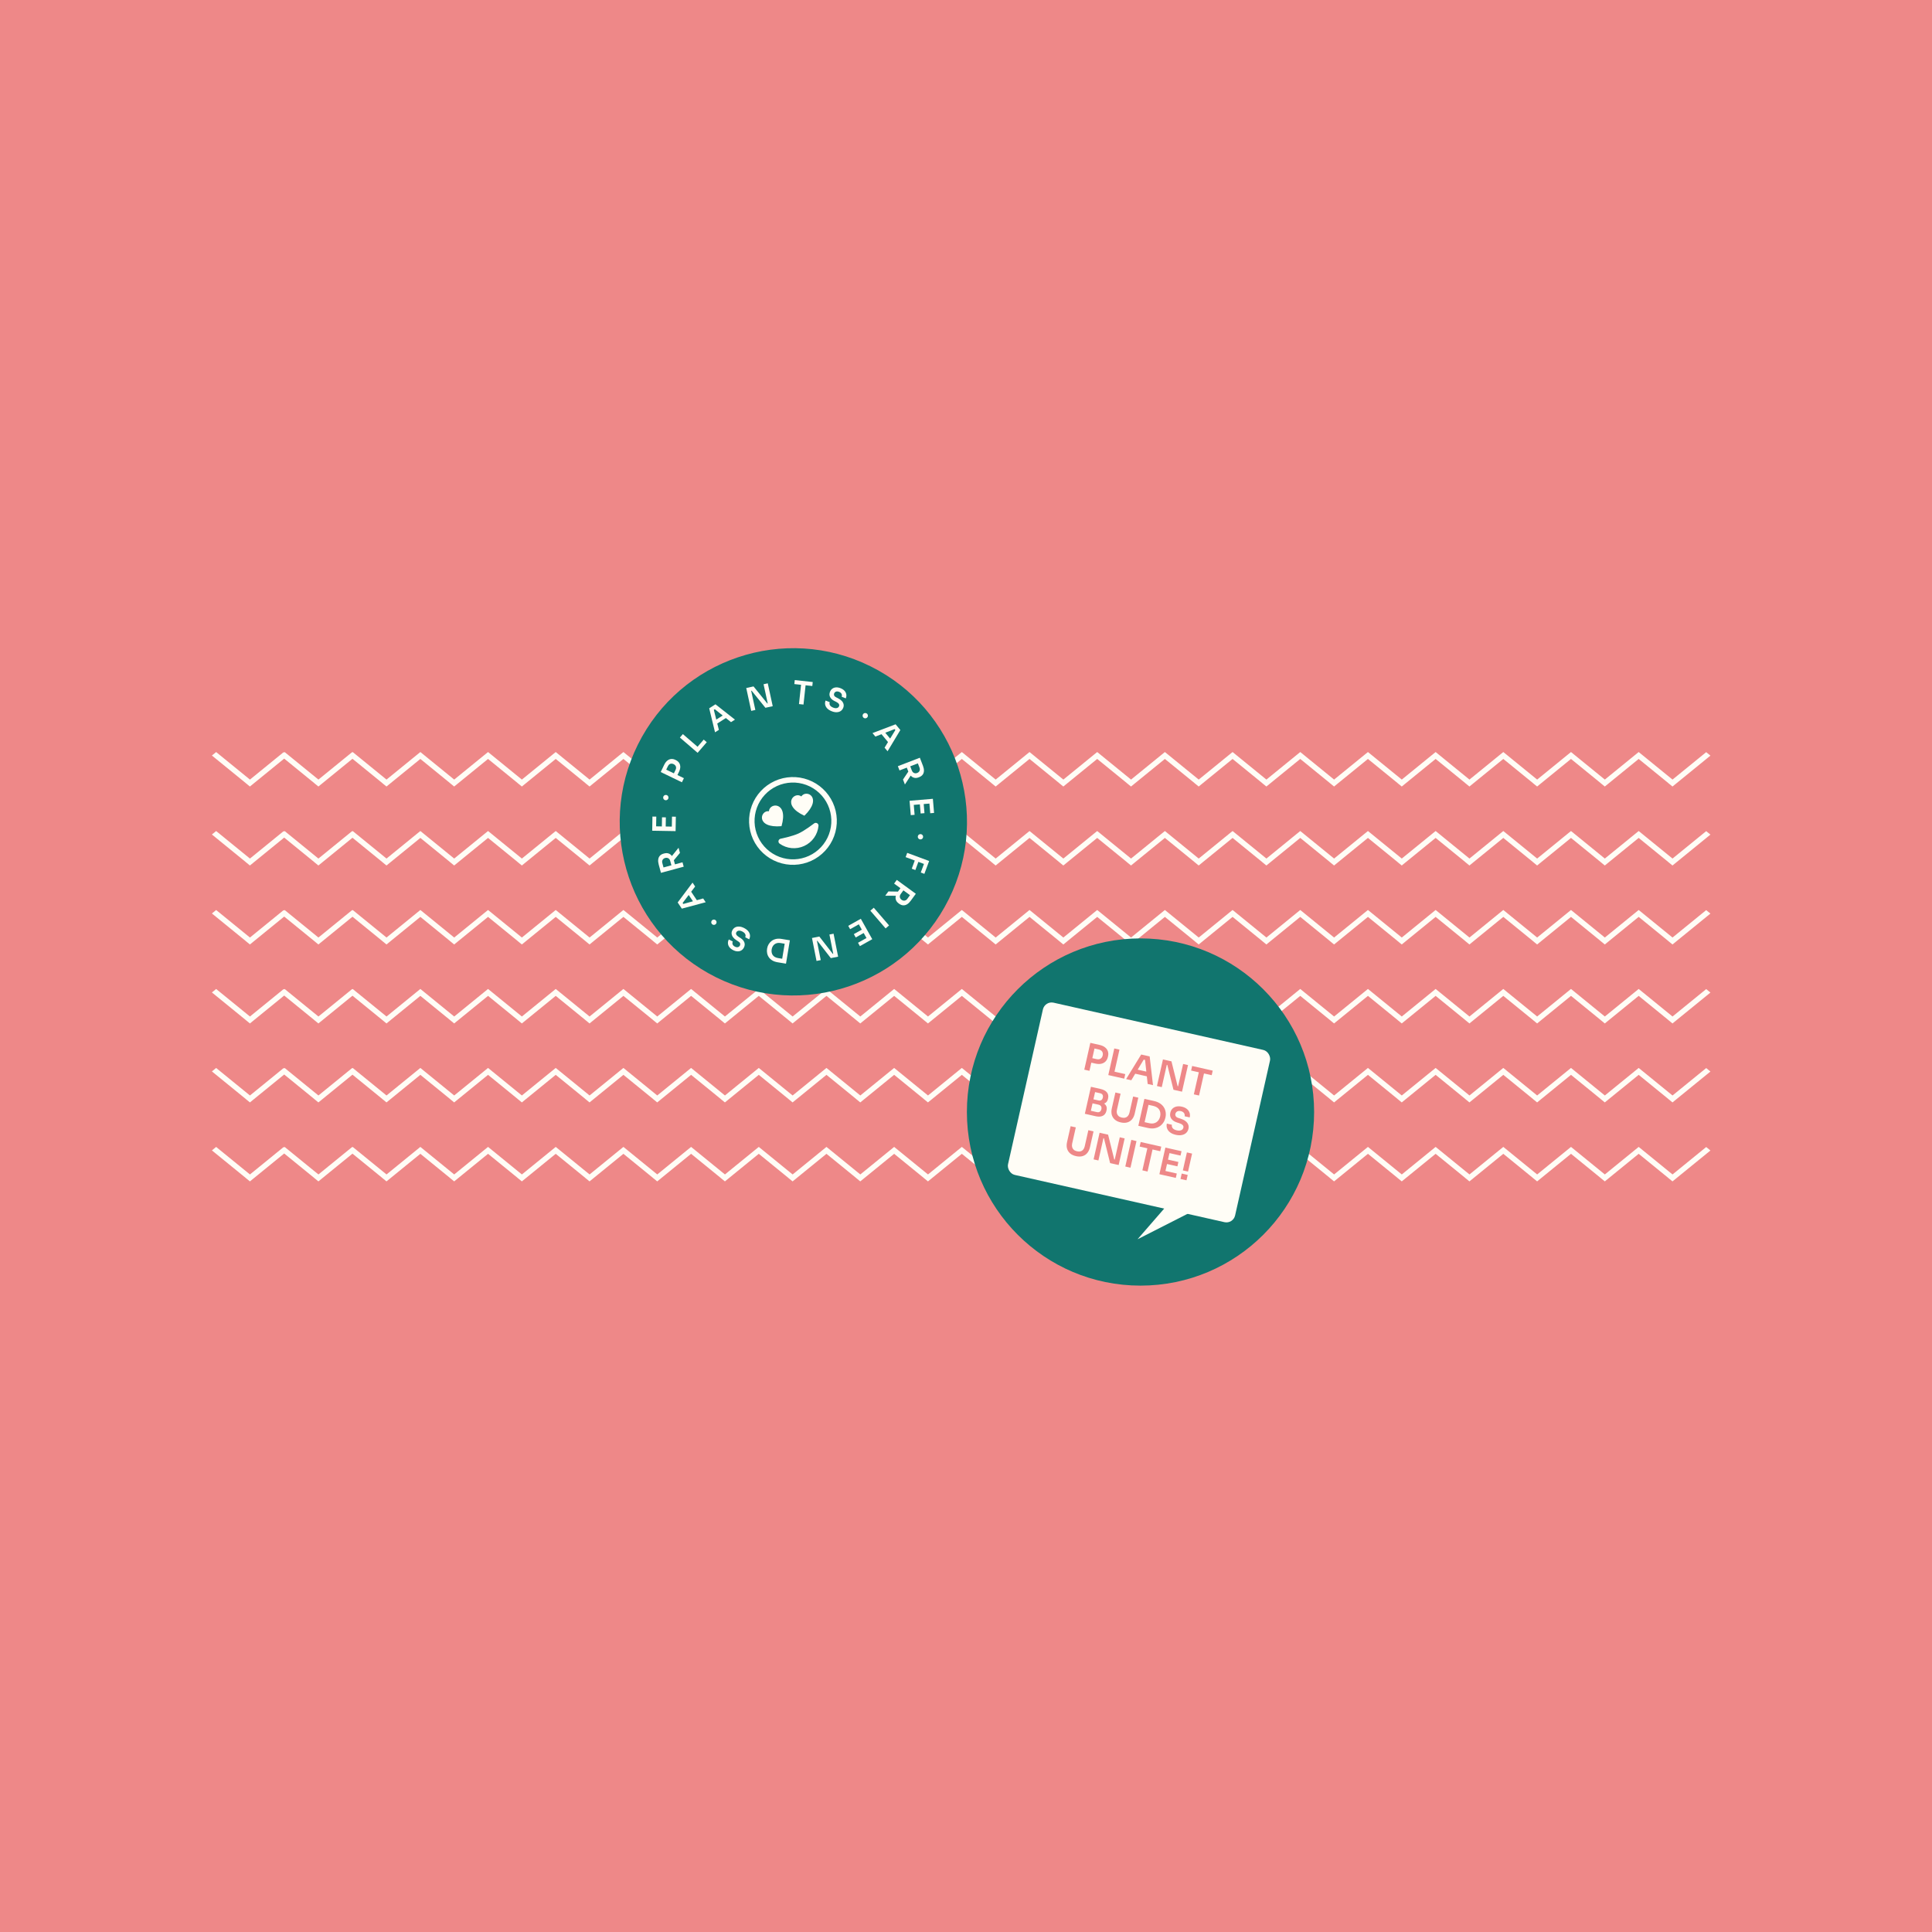 <svg width="1085" height="1085" viewBox="0 0 1085 1085" fill="none" xmlns="http://www.w3.org/2000/svg">
<rect width="1085" height="1085" fill="#EE8888"/>
<path fill-rule="evenodd" clip-rule="evenodd" d="M121.386 422.352L140.367 437.806L159.277 422.411L159.526 422.613L159.847 422.352L178.828 437.806L197.738 422.411L197.874 422.522L198.083 422.352L217.065 437.806L235.974 422.411L235.998 422.43L236.095 422.352L255.076 437.806L273.986 422.411L274.009 422.429L274.104 422.352L293.086 437.806L311.996 422.411L312.02 422.43L312.116 422.352L331.098 437.806L350.008 422.411L350.032 422.43L350.128 422.352L369.11 437.806L388.019 422.411L388.042 422.429L388.138 422.352L407.119 437.806L426.029 422.411L426.053 422.43L426.149 422.352L445.131 437.806L464.041 422.411L464.065 422.43L464.161 422.352L483.143 437.806L502.053 422.411L502.076 422.429L502.171 422.352L521.153 437.806L540.062 422.411L540.086 422.43L540.182 422.352L559.164 437.806L578.074 422.411L578.098 422.43L578.194 422.352L597.176 437.806L616.086 422.411L616.11 422.43L616.206 422.352L635.188 437.806L654.098 422.411L654.121 422.429L654.216 422.352L673.198 437.806L692.107 422.411L692.131 422.43L692.228 422.352L711.209 437.806L730.119 422.411L730.143 422.43L730.239 422.352L749.221 437.806L768.131 422.411L768.154 422.429L768.249 422.352L787.231 437.806L806.141 422.411L806.164 422.43L806.261 422.352L825.242 437.806L844.152 422.411L844.176 422.43L844.272 422.352L863.254 437.806L882.164 422.411L882.188 422.43L882.284 422.352L901.266 437.806L920.176 422.411L920.199 422.429L920.294 422.352L939.276 437.806L958.185 422.411L960.571 424.353L939.26 441.704L936.874 439.761L936.89 439.748L920.271 426.218L901.25 441.704L898.864 439.761L898.88 439.748L882.26 426.217L863.238 441.704L860.852 439.761L860.869 439.748L844.248 426.217L825.226 441.704L822.841 439.761L822.857 439.748L806.237 426.217L787.215 441.704L784.829 439.761L784.845 439.748L768.226 426.218L749.205 441.704L746.819 439.761L746.835 439.748L730.215 426.217L711.193 441.704L708.808 439.761L708.824 439.748L692.203 426.217L673.181 441.704L670.796 439.761L670.812 439.748L654.193 426.218L635.172 441.704L632.786 439.761L632.802 439.748L616.182 426.217L597.16 441.704L594.774 439.761L594.79 439.748L578.17 426.217L559.148 441.704L556.763 439.761L556.779 439.748L540.158 426.217L521.136 441.704L518.751 439.761L518.767 439.748L502.148 426.218L483.127 441.704L480.741 439.761L480.757 439.748L464.137 426.217L445.115 441.704L442.729 439.761L442.746 439.748L426.125 426.217L407.103 441.704L404.718 439.761L404.734 439.748L388.115 426.218L369.094 441.704L366.708 439.761L366.724 439.748L350.104 426.217L331.082 441.704L328.696 439.761L328.712 439.748L312.092 426.217L293.07 441.704L290.684 439.761L290.701 439.748L274.081 426.218L255.06 441.704L252.675 439.761L252.691 439.748L236.071 426.217L217.049 441.704L214.663 439.761L214.679 439.748L197.947 426.125L178.812 441.704L176.427 439.761L176.443 439.748L159.598 426.034L140.351 441.704L137.966 439.761L137.982 439.748L119 424.294L121.386 422.352Z" fill="#FFFDF6"/>
<path fill-rule="evenodd" clip-rule="evenodd" d="M121.386 466.704L140.367 482.158L159.277 466.762L159.526 466.965L159.847 466.704L178.828 482.158L197.738 466.762L197.874 466.873L198.083 466.704L217.065 482.158L235.974 466.762L235.998 466.782L236.095 466.704L255.076 482.158L273.986 466.762L274.009 466.781L274.104 466.704L293.086 482.158L311.996 466.762L312.02 466.782L312.116 466.704L331.098 482.158L350.008 466.762L350.032 466.782L350.128 466.704L369.11 482.158L388.019 466.762L388.042 466.781L388.138 466.704L407.119 482.158L426.029 466.762L426.053 466.782L426.149 466.704L445.131 482.158L464.041 466.762L464.065 466.782L464.161 466.704L483.143 482.158L502.053 466.762L502.076 466.781L502.171 466.704L521.153 482.158L540.062 466.762L540.086 466.782L540.182 466.704L559.164 482.158L578.074 466.762L578.098 466.782L578.194 466.704L597.176 482.158L616.086 466.762L616.11 466.782L616.206 466.704L635.188 482.158L654.098 466.762L654.121 466.781L654.216 466.704L673.198 482.158L692.107 466.762L692.131 466.782L692.228 466.704L711.209 482.158L730.119 466.762L730.143 466.782L730.239 466.704L749.221 482.158L768.131 466.762L768.154 466.781L768.249 466.704L787.231 482.158L806.141 466.762L806.164 466.782L806.261 466.704L825.242 482.158L844.152 466.762L844.176 466.782L844.272 466.704L863.254 482.158L882.164 466.762L882.188 466.782L882.284 466.704L901.266 482.158L920.176 466.762L920.199 466.781L920.294 466.704L939.276 482.158L958.185 466.762L960.571 468.705L939.26 486.055L936.874 484.113L936.89 484.1L920.271 470.569L901.25 486.055L898.864 484.113L898.88 484.1L882.26 470.569L863.238 486.055L860.852 484.113L860.869 484.1L844.248 470.569L825.226 486.055L822.841 484.113L822.857 484.1L806.237 470.569L787.215 486.055L784.829 484.113L784.845 484.1L768.226 470.569L749.205 486.055L746.819 484.113L746.835 484.1L730.215 470.569L711.193 486.055L708.808 484.113L708.824 484.1L692.203 470.569L673.181 486.055L670.796 484.113L670.812 484.1L654.193 470.569L635.172 486.055L632.786 484.113L632.802 484.1L616.182 470.569L597.16 486.055L594.774 484.113L594.79 484.1L578.17 470.569L559.148 486.055L556.763 484.113L556.779 484.1L540.158 470.569L521.136 486.055L518.751 484.113L518.767 484.1L502.148 470.569L483.127 486.055L480.741 484.113L480.757 484.1L464.137 470.569L445.115 486.055L442.729 484.113L442.746 484.1L426.125 470.569L407.103 486.055L404.718 484.113L404.734 484.1L388.115 470.569L369.094 486.055L366.708 484.113L366.724 484.1L350.104 470.569L331.082 486.055L328.696 484.113L328.712 484.1L312.092 470.569L293.07 486.055L290.684 484.113L290.701 484.1L274.081 470.569L255.06 486.055L252.675 484.113L252.691 484.1L236.071 470.569L217.049 486.055L214.663 484.113L214.679 484.1L197.947 470.477L178.812 486.055L176.427 484.113L176.443 484.1L159.598 470.386L140.351 486.055L137.966 484.113L137.982 484.1L119 468.646L121.386 466.704Z" fill="#FFFDF6"/>
<path fill-rule="evenodd" clip-rule="evenodd" d="M121.388 511.055L140.369 526.51L159.279 511.114L159.528 511.317L159.849 511.055L178.83 526.51L197.74 511.114L197.876 511.225L198.085 511.055L217.067 526.51L235.976 511.114L236 511.134L236.097 511.055L255.078 526.51L273.988 511.114L274.011 511.133L274.106 511.055L293.088 526.51L311.998 511.114L312.022 511.134L312.118 511.055L331.1 526.51L350.01 511.114L350.034 511.134L350.13 511.055L369.112 526.51L388.021 511.114L388.044 511.133L388.14 511.055L407.121 526.51L426.031 511.114L426.055 511.134L426.151 511.055L445.133 526.51L464.043 511.114L464.067 511.134L464.163 511.055L483.145 526.51L502.055 511.114L502.078 511.133L502.173 511.055L521.155 526.51L540.064 511.114L540.088 511.134L540.184 511.055L559.166 526.51L578.076 511.114L578.1 511.134L578.196 511.055L597.178 526.51L616.088 511.114L616.112 511.134L616.208 511.055L635.19 526.51L654.099 511.114L654.122 511.133L654.218 511.055L673.2 526.51L692.109 511.114L692.133 511.134L692.229 511.055L711.211 526.51L730.121 511.114L730.145 511.134L730.241 511.055L749.223 526.51L768.133 511.114L768.156 511.133L768.251 511.055L787.233 526.51L806.142 511.114L806.166 511.134L806.263 511.055L825.244 526.51L844.154 511.114L844.178 511.134L844.274 511.055L863.256 526.51L882.166 511.114L882.19 511.134L882.286 511.055L901.268 526.51L920.178 511.114L920.201 511.133L920.296 511.055L939.278 526.51L958.187 511.114L960.573 513.056L939.261 530.407L936.876 528.465L936.892 528.452L920.273 514.921L901.252 530.407L898.866 528.465L898.882 528.452L882.262 514.92L863.24 530.407L860.854 528.465L860.871 528.452L844.25 514.92L825.228 530.407L822.843 528.465L822.859 528.452L806.239 514.92L787.217 530.407L784.831 528.465L784.847 528.452L768.228 514.921L749.207 530.407L746.821 528.465L746.837 528.452L730.217 514.92L711.195 530.407L708.81 528.465L708.826 528.452L692.205 514.92L673.183 530.407L670.798 528.465L670.814 528.452L654.195 514.921L635.174 530.407L632.788 528.465L632.804 528.452L616.184 514.92L597.162 530.407L594.776 528.465L594.792 528.452L578.172 514.92L559.15 530.407L556.765 528.465L556.781 528.452L540.16 514.92L521.138 530.407L518.753 528.465L518.769 528.452L502.15 514.921L483.129 530.407L480.743 528.465L480.759 528.452L464.139 514.92L445.117 530.407L442.731 528.465L442.748 528.452L426.127 514.92L407.105 530.407L404.72 528.465L404.736 528.452L388.116 514.921L369.095 530.407L366.71 528.465L366.726 528.452L350.106 514.92L331.084 530.407L328.698 528.465L328.714 528.452L312.094 514.92L293.072 530.407L290.686 528.465L290.703 528.452L274.083 514.921L255.062 530.407L252.677 528.465L252.693 528.452L236.073 514.92L217.051 530.407L214.665 528.465L214.681 528.452L197.949 514.829L178.814 530.407L176.429 528.465L176.445 528.452L159.6 514.738L140.353 530.407L137.968 528.465L137.984 528.452L119.002 512.998L121.388 511.055Z" fill="#FFFDF6"/>
<path fill-rule="evenodd" clip-rule="evenodd" d="M121.388 555.407L140.369 570.861L159.279 555.466L159.528 555.668L159.849 555.407L178.83 570.861L197.74 555.466L197.876 555.577L198.085 555.407L217.067 570.861L235.976 555.466L236 555.485L236.097 555.407L255.078 570.861L273.988 555.466L274.011 555.485L274.106 555.407L293.088 570.861L311.998 555.466L312.022 555.485L312.118 555.407L331.1 570.861L350.01 555.466L350.034 555.485L350.13 555.407L369.112 570.861L388.021 555.466L388.044 555.485L388.14 555.407L407.121 570.861L426.031 555.466L426.055 555.486L426.151 555.407L445.133 570.861L464.043 555.466L464.067 555.485L464.163 555.407L483.145 570.861L502.055 555.466L502.078 555.485L502.173 555.407L521.154 570.861L540.064 555.466L540.088 555.485L540.184 555.407L559.166 570.861L578.076 555.466L578.1 555.485L578.196 555.407L597.178 570.861L616.088 555.466L616.112 555.485L616.208 555.407L635.19 570.861L654.1 555.466L654.123 555.485L654.218 555.407L673.199 570.861L692.109 555.466L692.133 555.486L692.229 555.407L711.211 570.861L730.121 555.466L730.145 555.485L730.241 555.407L749.223 570.861L768.133 555.466L768.156 555.485L768.251 555.407L787.233 570.861L806.143 555.466L806.167 555.485L806.263 555.407L825.244 570.861L844.154 555.466L844.178 555.485L844.274 555.407L863.256 570.861L882.166 555.466L882.19 555.485L882.286 555.407L901.268 570.861L920.178 555.466L920.201 555.485L920.296 555.407L939.278 570.861L958.187 555.466L960.573 557.408L939.261 574.759L936.876 572.817L936.892 572.804L920.273 559.273L901.252 574.759L898.866 572.817L898.882 572.804L882.262 559.272L863.24 574.759L860.854 572.817L860.87 572.804L844.25 559.272L825.228 574.759L822.843 572.817L822.859 572.804L806.239 559.272L787.217 574.759L784.831 572.817L784.847 572.804L768.228 559.273L749.207 574.759L746.821 572.817L746.837 572.804L730.217 559.272L711.195 574.759L708.81 572.817L708.826 572.804L692.205 559.272L673.183 574.759L670.798 572.817L670.814 572.804L654.195 559.273L635.174 574.759L632.788 572.817L632.804 572.804L616.184 559.272L597.162 574.759L594.776 572.817L594.792 572.804L578.172 559.272L559.15 574.759L556.765 572.817L556.781 572.804L540.16 559.272L521.138 574.759L518.753 572.817L518.769 572.804L502.15 559.273L483.129 574.759L480.743 572.817L480.759 572.804L464.139 559.272L445.117 574.759L442.731 572.817L442.747 572.804L426.127 559.272L407.105 574.759L404.72 572.817L404.736 572.804L388.117 559.273L369.095 574.759L366.71 572.817L366.726 572.804L350.106 559.272L331.084 574.759L328.698 572.817L328.714 572.804L312.094 559.272L293.072 574.759L290.686 572.817L290.702 572.804L274.083 559.273L255.062 574.759L252.677 572.817L252.693 572.804L236.073 559.272L217.051 574.759L214.665 572.817L214.681 572.804L197.949 559.181L178.814 574.759L176.429 572.817L176.445 572.804L159.6 559.089L140.353 574.759L137.968 572.817L137.984 572.804L119.002 557.349L121.388 555.407Z" fill="#FFFDF6"/>
<path fill-rule="evenodd" clip-rule="evenodd" d="M121.388 599.759L140.369 615.213L159.279 599.818L159.528 600.02L159.849 599.759L178.83 615.213L197.74 599.818L197.876 599.929L198.085 599.759L217.067 615.213L235.976 599.818L236 599.837L236.097 599.759L255.078 615.213L273.988 599.818L274.011 599.836L274.106 599.759L293.088 615.213L311.998 599.818L312.022 599.837L312.118 599.759L331.1 615.213L350.01 599.818L350.034 599.837L350.13 599.759L369.112 615.213L388.021 599.818L388.044 599.836L388.14 599.759L407.121 615.213L426.031 599.818L426.055 599.837L426.151 599.759L445.133 615.213L464.043 599.818L464.067 599.837L464.163 599.759L483.145 615.213L502.055 599.818L502.078 599.836L502.173 599.759L521.155 615.213L540.064 599.818L540.088 599.837L540.184 599.759L559.166 615.213L578.076 599.818L578.1 599.837L578.196 599.759L597.178 615.213L616.088 599.818L616.112 599.837L616.208 599.759L635.19 615.213L654.1 599.818L654.123 599.836L654.218 599.759L673.199 615.213L692.109 599.818L692.133 599.837L692.229 599.759L711.211 615.213L730.121 599.818L730.145 599.837L730.241 599.759L749.223 615.213L768.133 599.818L768.156 599.836L768.251 599.759L787.233 615.213L806.143 599.818L806.167 599.837L806.263 599.759L825.244 615.213L844.154 599.818L844.178 599.837L844.274 599.759L863.256 615.213L882.166 599.818L882.19 599.837L882.286 599.759L901.268 615.213L920.178 599.818L920.201 599.836L920.296 599.759L939.278 615.213L958.187 599.818L960.573 601.76L939.261 619.111L936.876 617.168L936.892 617.155L920.273 603.625L901.252 619.111L898.866 617.168L898.882 617.155L882.262 603.624L863.24 619.111L860.854 617.168L860.87 617.155L844.25 603.624L825.228 619.111L822.843 617.168L822.859 617.155L806.239 603.624L787.217 619.111L784.831 617.168L784.847 617.155L768.228 603.625L749.207 619.111L746.821 617.168L746.837 617.155L730.217 603.624L711.195 619.111L708.81 617.168L708.826 617.155L692.205 603.624L673.183 619.111L670.798 617.168L670.814 617.155L654.195 603.625L635.174 619.111L632.788 617.168L632.804 617.155L616.184 603.624L597.162 619.111L594.776 617.168L594.792 617.155L578.172 603.624L559.15 619.111L556.765 617.168L556.781 617.155L540.16 603.624L521.138 619.111L518.753 617.168L518.769 617.155L502.15 603.625L483.129 619.111L480.743 617.168L480.759 617.155L464.139 603.624L445.117 619.111L442.731 617.168L442.748 617.155L426.127 603.624L407.105 619.111L404.72 617.168L404.736 617.155L388.116 603.625L369.095 619.111L366.71 617.168L366.726 617.155L350.106 603.624L331.084 619.111L328.698 617.168L328.714 617.155L312.094 603.624L293.072 619.111L290.686 617.168L290.702 617.155L274.083 603.625L255.062 619.111L252.677 617.168L252.693 617.155L236.073 603.624L217.051 619.111L214.665 617.168L214.681 617.155L197.949 603.532L178.814 619.111L176.429 617.168L176.445 617.155L159.6 603.441L140.353 619.111L137.968 617.168L137.984 617.155L119.002 601.701L121.388 599.759Z" fill="#FFFDF6"/>
<path fill-rule="evenodd" clip-rule="evenodd" d="M121.388 644.111L140.369 659.565L159.279 644.169L159.528 644.372L159.849 644.111L178.83 659.565L197.74 644.169L197.876 644.28L198.085 644.111L217.067 659.565L235.976 644.169L236 644.189L236.097 644.111L255.078 659.565L273.988 644.169L274.011 644.188L274.106 644.111L293.088 659.565L311.998 644.169L312.022 644.189L312.118 644.111L331.1 659.565L350.01 644.169L350.034 644.189L350.13 644.111L369.112 659.565L388.021 644.169L388.044 644.188L388.14 644.111L407.121 659.565L426.031 644.169L426.055 644.189L426.151 644.111L445.133 659.565L464.043 644.169L464.067 644.189L464.163 644.111L483.145 659.565L502.054 644.169L502.078 644.188L502.173 644.111L521.155 659.565L540.064 644.169L540.088 644.189L540.184 644.111L559.166 659.565L578.076 644.169L578.1 644.189L578.196 644.111L597.178 659.565L616.088 644.169L616.112 644.189L616.208 644.111L635.19 659.565L654.099 644.169L654.123 644.188L654.218 644.111L673.2 659.565L692.109 644.169L692.133 644.189L692.229 644.111L711.211 659.565L730.121 644.169L730.145 644.189L730.241 644.111L749.223 659.565L768.133 644.169L768.156 644.188L768.251 644.111L787.233 659.565L806.142 644.169L806.167 644.189L806.263 644.111L825.244 659.565L844.154 644.169L844.178 644.189L844.274 644.111L863.256 659.565L882.166 644.169L882.19 644.189L882.286 644.111L901.268 659.565L920.178 644.169L920.201 644.188L920.296 644.111L939.278 659.565L958.187 644.169L960.573 646.112L939.261 663.462L936.876 661.52L936.892 661.507L920.273 647.976L901.252 663.462L898.866 661.52L898.882 661.507L882.262 647.976L863.24 663.462L860.854 661.52L860.871 661.507L844.25 647.976L825.228 663.462L822.843 661.52L822.859 661.507L806.238 647.976L787.217 663.462L784.831 661.52L784.847 661.507L768.228 647.976L749.207 663.462L746.821 661.52L746.837 661.507L730.217 647.976L711.195 663.462L708.81 661.52L708.826 661.507L692.205 647.975L673.183 663.462L670.798 661.52L670.814 661.507L654.195 647.976L635.174 663.462L632.788 661.52L632.804 661.507L616.184 647.976L597.162 663.462L594.776 661.52L594.792 661.507L578.172 647.975L559.15 663.462L556.765 661.52L556.781 661.507L540.16 647.976L521.138 663.462L518.753 661.52L518.769 661.507L502.15 647.976L483.129 663.462L480.743 661.52L480.759 661.507L464.139 647.976L445.117 663.462L442.731 661.52L442.748 661.507L426.127 647.975L407.105 663.462L404.72 661.52L404.736 661.507L388.116 647.976L369.095 663.462L366.71 661.52L366.726 661.507L350.106 647.975L331.084 663.462L328.698 661.52L328.714 661.507L312.094 647.975L293.072 663.462L290.686 661.52L290.703 661.507L274.083 647.976L255.062 663.462L252.677 661.52L252.693 661.507L236.072 647.975L217.051 663.462L214.665 661.52L214.681 661.507L197.948 647.884L178.814 663.462L176.429 661.52L176.445 661.507L159.6 647.793L140.353 663.462L137.968 661.52L137.984 661.507L119.002 646.053L121.388 644.111Z" fill="#FFFDF6"/>
<g clip-path="url(#clip0_511_7535)">
<path d="M532.881 504.878C556.817 456.643 537.119 398.137 488.883 374.2C440.648 350.264 382.142 369.963 358.206 418.198C334.269 466.433 353.968 524.94 402.203 548.876C450.438 572.812 508.945 553.114 532.881 504.878Z" fill="#11756E"/>
<path d="M380.287 435.592L378.293 434.629L379.404 432.328C379.629 431.863 379.724 431.43 379.692 431.028C379.665 430.615 379.528 430.249 379.282 429.93C379.042 429.601 378.711 429.334 378.289 429.131C377.868 428.927 377.453 428.834 377.046 428.85C376.643 428.856 376.277 428.979 375.948 429.22C375.613 429.444 375.333 429.789 375.109 430.254L373.997 432.555L372.004 431.593L373.021 429.486C373.501 428.491 374.07 427.727 374.728 427.192C375.391 426.646 376.114 426.335 376.897 426.26C377.669 426.18 378.465 426.338 379.287 426.734L379.546 426.859C380.367 427.256 380.992 427.784 381.419 428.444C381.836 429.098 382.043 429.857 382.039 430.721C382.029 431.569 381.784 432.491 381.304 433.485L380.287 435.592ZM382.963 439.323L371.049 433.57L372.16 431.269L384.074 437.021L382.963 439.323Z" fill="#FFFDF6"/>
<path d="M391.779 422.78L381.825 414.202L383.494 412.266L393.448 420.844L391.779 422.78ZM393.213 421.116L391.508 419.648L395.21 415.352L396.914 416.821L393.213 421.116Z" fill="#FFFDF6"/>
<path d="M401.559 411.264L398.28 397.774L401.802 395.53L412.748 404.137L410.531 405.549L401.116 398.037L402.103 397.878L400.205 399.087L400.782 398.25L403.715 409.891L401.559 411.264ZM402.325 406.636L401.847 404.379L406.341 401.517L408.17 402.913L402.325 406.636Z" fill="#FFFDF6"/>
<path d="M421.876 399.219L419.084 386.379L423.183 385.488L430.923 395.078L431.504 394.952L431.221 395.345L428.811 384.264L431.168 383.751L433.96 396.591L429.844 397.486L422.104 387.896L421.506 388.026L421.789 387.633L424.198 398.714L421.876 399.219Z" fill="#FFFDF6"/>
<path d="M448.699 395.404L449.908 384.22L452.449 384.494L451.24 395.679L448.699 395.404ZM446.093 384.169L446.335 381.932L456.428 383.023L456.186 385.26L446.093 384.169Z" fill="#FFFDF6"/>
<path d="M467.07 399.428C465.988 398.998 465.143 398.462 464.533 397.819C463.935 397.18 463.56 396.483 463.41 395.725C463.263 394.957 463.343 394.188 463.649 393.418L465.974 394.343C465.845 394.667 465.808 395.02 465.862 395.403C465.921 395.775 466.108 396.133 466.423 396.478C466.749 396.827 467.235 397.131 467.882 397.388C468.461 397.619 468.98 397.728 469.437 397.716C469.893 397.704 470.27 397.602 470.566 397.41C470.866 397.206 471.085 396.932 471.223 396.586C471.396 396.151 471.349 395.732 471.083 395.33C470.822 394.916 470.32 394.522 469.577 394.149L468.54 393.64C467.409 393.074 466.616 392.339 466.162 391.435C465.724 390.524 465.711 389.551 466.123 388.514C466.434 387.733 466.884 387.137 467.474 386.726C468.068 386.304 468.754 386.073 469.531 386.034C470.324 385.988 471.167 386.142 472.059 386.497C472.985 386.865 473.717 387.344 474.258 387.933C474.798 388.523 475.135 389.186 475.268 389.923C475.405 390.65 475.316 391.409 475.001 392.2L472.677 391.275C472.81 390.941 472.848 390.601 472.792 390.256C472.751 389.904 472.602 389.58 472.345 389.284C472.104 388.981 471.738 388.732 471.247 388.537C470.779 388.351 470.358 388.274 469.983 388.306C469.609 388.338 469.291 388.456 469.028 388.662C468.766 388.867 468.572 389.126 468.448 389.438C468.297 389.817 468.304 390.207 468.467 390.608C468.635 390.998 469.011 391.335 469.595 391.619L470.626 392.145C471.469 392.558 472.16 393.046 472.698 393.608C473.236 394.171 473.581 394.78 473.734 395.435C473.898 396.094 473.836 396.786 473.547 397.511C473.241 398.28 472.77 398.881 472.134 399.312C471.502 399.732 470.748 399.955 469.872 399.981C469.007 400.012 468.073 399.828 467.07 399.428Z" fill="#FFFDF6"/>
<path d="M489.988 411.694L502.965 406.761L505.63 409.976L498.452 421.909L496.775 419.885L503.056 409.607L503.337 410.567L501.901 408.835L502.804 409.303L491.619 413.662L489.988 411.694ZM494.675 411.878L496.855 411.123L500.254 415.225L499.097 417.214L494.675 411.878Z" fill="#FFFDF6"/>
<path d="M504.237 430.289L516.584 425.535L517.502 427.92L505.156 432.674L504.237 430.289ZM507.122 437.78L511.015 431.961L512.043 434.632L508.195 440.569L507.122 437.78ZM508.983 430.39L510.914 429.646L512.117 432.771C512.286 433.208 512.52 433.548 512.82 433.793C513.124 434.049 513.473 434.204 513.866 434.258C514.26 434.312 514.664 434.259 515.079 434.1C515.504 433.936 515.845 433.702 516.101 433.398C516.356 433.093 516.511 432.744 516.565 432.351C516.624 431.968 516.569 431.558 516.401 431.122L515.198 427.997L517.23 427.215L518.336 430.087C518.716 431.073 518.898 431.98 518.883 432.809C518.872 433.649 518.645 434.379 518.202 434.999C517.76 435.62 517.091 436.103 516.195 436.447L515.926 436.551C515.019 436.9 514.197 436.985 513.459 436.806C512.726 436.639 512.076 436.252 511.508 435.648C510.941 435.043 510.468 434.248 510.089 433.263L508.983 430.39Z" fill="#FFFDF6"/>
<path d="M510.805 449.708L523.898 448.607L524.108 451.1L511.014 452.201L510.805 449.708ZM510.984 451.842L513.136 451.661L513.636 457.598L511.483 457.779L510.984 451.842ZM516.562 451.373L518.715 451.192L519.175 456.663L517.023 456.844L516.562 451.373ZM521.925 450.922L524.078 450.741L524.565 456.535L522.413 456.716L521.925 450.922Z" fill="#FFFDF6"/>
<path d="M509.483 478.96L521.802 483.533L520.913 485.929L508.594 481.357L509.483 478.96ZM513.849 482.923L515.874 483.675L514.062 488.609L512.037 487.857L513.849 482.923ZM519.013 484.84L521.038 485.591L519.121 490.755L517.096 490.003L519.013 484.84Z" fill="#FFFDF6"/>
<path d="M503.636 494.142L514.323 501.941L512.816 504.005L502.129 496.207L503.636 494.142ZM498.903 500.627L505.904 500.744L504.217 503.056L497.142 503.04L498.903 500.627ZM506.123 498.185L507.795 499.405L505.821 502.11C505.545 502.488 505.386 502.869 505.343 503.253C505.293 503.648 505.352 504.025 505.52 504.385C505.688 504.745 505.951 505.056 506.309 505.318C506.678 505.587 507.059 505.746 507.453 505.796C507.848 505.847 508.225 505.788 508.585 505.62C508.938 505.461 509.253 505.193 509.529 504.815L511.502 502.111L513.262 503.395L511.447 505.881C510.825 506.734 510.161 507.379 509.456 507.815C508.745 508.261 508.008 508.467 507.247 508.431C506.485 508.395 505.717 508.095 504.942 507.529L504.709 507.359C503.924 506.786 503.406 506.141 503.157 505.424C502.901 504.717 502.873 503.961 503.073 503.157C503.274 502.353 503.686 501.524 504.308 500.671L506.123 498.185Z" fill="#FFFDF6"/>
<path d="M490.708 509.772L499.292 519.72L497.357 521.39L488.773 511.441L490.708 509.772Z" fill="#FFFDF6"/>
<path d="M483.429 515.983L489.855 527.445L487.672 528.668L481.246 517.207L483.429 515.983ZM481.56 517.031L482.617 518.915L477.42 521.828L476.363 519.944L481.56 517.031ZM484.298 521.913L485.354 523.798L480.566 526.482L479.509 524.598L484.298 521.913ZM486.93 526.608L487.986 528.492L482.915 531.335L481.859 529.451L486.93 526.608Z" fill="#FFFDF6"/>
<path d="M468.129 524.364L470.687 537.253L466.574 538.069L459.009 528.34L458.426 528.456L458.716 528.068L460.924 539.191L458.558 539.661L456 526.772L460.131 525.952L467.696 535.681L468.296 535.562L468.006 535.95L465.798 524.827L468.129 524.364Z" fill="#FFFDF6"/>
<path d="M441.418 527.707L441.03 530.051L438.348 529.607C437.674 529.495 437.059 529.496 436.505 529.611C435.937 529.736 435.438 529.958 435.008 530.276C434.579 530.594 434.227 530.992 433.953 531.47C433.666 531.957 433.47 532.515 433.366 533.142C433.258 533.793 433.263 534.39 433.38 534.932C433.483 535.485 433.687 535.975 433.994 536.402C434.3 536.83 434.704 537.183 435.205 537.461C435.695 537.736 436.277 537.93 436.952 538.042L439.633 538.486L439.245 540.83L436.723 540.412C435.551 540.218 434.556 539.877 433.736 539.389C432.917 538.9 432.268 538.306 431.787 537.606C431.305 536.918 430.986 536.166 430.829 535.349C430.659 534.543 430.641 533.731 430.776 532.914L430.841 532.523C430.97 531.742 431.246 530.997 431.667 530.288C432.077 529.578 432.623 528.963 433.305 528.443C433.987 527.923 434.796 527.553 435.733 527.331C436.67 527.109 437.724 527.095 438.896 527.289L441.418 527.707ZM443.585 528.065L441.411 541.189L438.89 540.771L441.063 527.648L443.585 528.065Z" fill="#FFFDF6"/>
<path d="M417.916 521.188C418.949 521.724 419.737 522.341 420.28 523.042C420.812 523.736 421.115 524.468 421.19 525.236C421.259 526.016 421.103 526.773 420.723 527.508L418.501 526.357C418.661 526.048 418.733 525.7 418.717 525.313C418.696 524.937 418.546 524.562 418.267 524.188C417.977 523.808 417.523 523.458 416.905 523.138C416.351 522.851 415.846 522.69 415.391 522.657C414.935 522.624 414.55 522.688 414.237 522.85C413.917 523.022 413.672 523.274 413.501 523.604C413.286 524.019 413.29 524.441 413.515 524.868C413.734 525.306 414.195 525.747 414.897 526.192L415.878 526.802C416.947 527.478 417.663 528.288 418.025 529.232C418.371 530.182 418.287 531.152 417.773 532.143C417.387 532.889 416.88 533.437 416.252 533.787C415.619 534.149 414.914 534.31 414.136 534.272C413.342 534.239 412.519 534.002 411.667 533.56C410.782 533.102 410.101 532.553 409.621 531.912C409.142 531.272 408.873 530.579 408.814 529.832C408.75 529.096 408.913 528.349 409.305 527.593L411.527 528.744C411.361 529.064 411.289 529.398 411.311 529.747C411.317 530.101 411.433 530.439 411.659 530.758C411.869 531.084 412.208 531.367 412.677 531.61C413.124 531.842 413.536 531.961 413.912 531.966C414.287 531.972 414.616 531.885 414.898 531.707C415.179 531.528 415.397 531.29 415.552 530.992C415.74 530.63 415.772 530.241 415.649 529.826C415.521 529.421 415.18 529.049 414.627 528.708L413.654 528.082C412.856 527.588 412.217 527.034 411.738 526.42C411.258 525.807 410.975 525.167 410.888 524.5C410.79 523.828 410.921 523.145 411.28 522.453C411.661 521.718 412.189 521.167 412.865 520.801C413.536 520.446 414.308 520.299 415.182 520.36C416.046 520.415 416.957 520.691 417.916 521.188Z" fill="#FFFDF6"/>
<path d="M396.316 506.688L382.907 510.286L380.581 506.819L388.925 495.671L390.389 497.854L383.103 507.445L382.921 506.462L384.174 508.331L383.324 507.774L394.892 504.565L396.316 506.688ZM391.671 506.032L389.426 506.563L386.458 502.139L387.81 500.277L391.671 506.032Z" fill="#FFFDF6"/>
<path d="M383.962 486.727L371.193 490.19L370.524 487.724L383.293 484.261L383.962 486.727ZM381.861 478.979L377.392 484.369L376.643 481.607L381.079 476.095L381.861 478.979ZM379.252 486.14L377.254 486.682L376.378 483.45C376.255 482.999 376.057 482.636 375.784 482.362C375.508 482.076 375.177 481.886 374.79 481.792C374.404 481.698 373.997 481.709 373.568 481.825C373.128 481.944 372.766 482.142 372.48 482.419C372.194 482.695 372.004 483.026 371.91 483.412C371.813 483.787 371.825 484.2 371.948 484.652L372.824 487.883L370.722 488.453L369.917 485.482C369.64 484.463 369.552 483.542 369.652 482.719C369.749 481.885 370.049 481.182 370.553 480.61C371.057 480.038 371.772 479.627 372.699 479.375L372.977 479.3C373.915 479.045 374.742 479.045 375.457 479.299C376.169 479.541 376.776 479.991 377.279 480.651C377.781 481.311 378.17 482.15 378.446 483.169L379.252 486.14Z" fill="#FFFDF6"/>
<path d="M379.41 466.755L366.272 466.527L366.315 464.026L379.453 464.253L379.41 466.755ZM379.447 464.613L377.288 464.576L377.391 458.619L379.55 458.656L379.447 464.613ZM373.85 464.516L371.69 464.479L371.785 458.99L373.945 459.027L373.85 464.516ZM368.469 464.423L366.309 464.386L366.41 458.573L368.57 458.61L368.469 464.423Z" fill="#FFFDF6"/>
<path d="M374.398 449.341C375.183 449.077 375.606 448.226 375.341 447.441C375.077 446.656 374.226 446.234 373.441 446.498C372.656 446.762 372.234 447.613 372.498 448.398C372.762 449.183 373.613 449.606 374.398 449.341Z" fill="#FFFDF6"/>
<path d="M401.398 519.341C402.183 519.077 402.606 518.226 402.341 517.441C402.077 516.656 401.226 516.234 400.441 516.498C399.656 516.762 399.234 517.613 399.498 518.398C399.763 519.183 400.613 519.606 401.398 519.341Z" fill="#FFFDF6"/>
<path d="M517.398 471.341C518.184 471.077 518.606 470.226 518.341 469.441C518.077 468.656 517.226 468.234 516.441 468.498C515.656 468.762 515.234 469.613 515.498 470.398C515.762 471.183 516.613 471.606 517.398 471.341Z" fill="#FFFDF6"/>
<path d="M486.398 403.341C487.184 403.077 487.606 402.226 487.341 401.441C487.077 400.656 486.226 400.234 485.441 400.498C484.656 400.762 484.234 401.613 484.498 402.398C484.762 403.183 485.613 403.606 486.398 403.341Z" fill="#FFFDF6"/>
<path d="M454.281 480.652C449.079 483.03 443.146 483.244 437.786 481.247C432.426 479.25 428.079 475.206 425.701 470.004C423.323 464.803 423.109 458.869 425.106 453.509C427.103 448.15 431.147 443.803 436.349 441.425C441.551 439.047 447.484 438.832 452.844 440.829C458.204 442.826 462.551 446.87 464.929 452.072C467.307 457.274 467.521 463.207 465.524 468.567C463.527 473.927 459.483 478.274 454.281 480.652ZM455.562 483.454C461.507 480.736 466.129 475.768 468.411 469.643C470.693 463.517 470.448 456.736 467.731 450.791C465.013 444.846 460.045 440.224 453.92 437.942C447.794 435.66 441.013 435.905 435.068 438.623C429.123 441.34 424.501 446.308 422.219 452.434C419.937 458.559 420.182 465.34 422.899 471.285C425.617 477.23 430.585 481.852 436.711 484.134C442.836 486.416 449.617 486.172 455.562 483.454Z" fill="#FFFDF6"/>
<path d="M457.184 462.435C457.421 462.251 457.707 462.14 458.007 462.117C458.306 462.093 458.606 462.157 458.869 462.302C459.133 462.446 459.348 462.665 459.489 462.93C459.63 463.196 459.69 463.496 459.662 463.796C459.432 466.219 458.568 468.539 457.156 470.522C455.745 472.505 453.836 474.082 451.622 475.093C449.408 476.106 446.967 476.518 444.544 476.288C442.121 476.058 439.801 475.193 437.818 473.781C437.573 473.607 437.385 473.364 437.277 473.084C437.168 472.804 437.144 472.498 437.207 472.205C437.27 471.911 437.417 471.642 437.631 471.431C437.845 471.22 438.116 471.076 438.411 471.017L438.425 471.011L438.479 471.003L438.686 470.959L439.462 470.791C440.123 470.644 441.043 470.433 442.08 470.166C444.18 469.626 446.654 468.895 448.42 468.088C450.185 467.281 452.359 465.887 454.139 464.653C455.094 463.991 456.034 463.308 456.96 462.605L457.128 462.477L457.171 462.444L457.182 462.432L457.184 462.435ZM431.827 455.571C432.141 450.604 442.938 450.086 438.893 463.974C424.251 465.261 426.804 454.941 431.827 455.571ZM450.006 447.261C452.817 443.05 462.291 447.872 451.738 458.102C438.592 452.073 446.047 444.247 450.006 447.261Z" fill="#FFFDF6"/>
</g>
<circle cx="640.5" cy="624.5" r="97.5" fill="#11756E"/>
<rect x="586.797" y="562" width="130.725" height="99.149" rx="5" transform="rotate(12.7 586.797 562)" fill="#FFFDF6"/>
<path d="M612.46 596.689L613.028 594.169L615.937 594.825C616.525 594.957 617.043 594.952 617.491 594.809C617.953 594.669 618.333 594.417 618.63 594.054C618.941 593.693 619.156 593.247 619.276 592.714C619.396 592.181 619.393 591.686 619.267 591.227C619.155 590.771 618.918 590.387 618.558 590.077C618.214 589.755 617.748 589.528 617.161 589.396L614.252 588.74L614.82 586.22L617.483 586.821C618.74 587.104 619.759 587.549 620.541 588.156C621.336 588.765 621.88 589.505 622.172 590.374C622.467 591.23 622.497 592.177 622.263 593.215L622.189 593.543C621.955 594.581 621.52 595.43 620.883 596.09C620.25 596.737 619.441 597.171 618.458 597.395C617.492 597.607 616.38 597.572 615.124 597.289L612.46 596.689ZM608.927 600.714L612.321 585.657L615.23 586.313L611.836 601.37L608.927 600.714ZM622.411 603.754L625.782 588.799L628.691 589.454L625.32 604.409L622.411 603.754ZM624.91 604.317L625.487 601.756L631.94 603.211L631.363 605.771L624.91 604.317ZM632.419 606.01L640.891 592.205L645.644 593.276L647.517 609.413L644.526 608.739L643.004 594.769L643.947 595.455L641.386 594.878L642.553 594.667L635.328 606.665L632.419 606.01ZM636.88 602.839L638.356 600.588L644.419 601.955L644.767 604.617L636.88 602.839ZM649.739 609.913L653.11 594.959L657.883 596.035L661.346 609.99L662.022 610.142L661.529 610.418L664.438 597.512L667.184 598.131L663.813 613.086L659.019 612.005L655.556 598.05L654.859 597.893L655.352 597.617L652.443 610.523L649.739 609.913ZM670.454 614.583L673.34 601.779L676.249 602.435L673.363 615.239L670.454 614.583ZM668.925 601.215L669.502 598.654L681.056 601.258L680.479 603.819L668.925 601.215ZM611.686 626.046L612.212 623.71L615.961 624.555C616.644 624.709 617.205 624.642 617.643 624.353C618.084 624.051 618.379 623.572 618.526 622.916C618.674 622.261 618.61 621.716 618.335 621.28C618.063 620.832 617.586 620.53 616.903 620.376L613.154 619.531L613.556 617.749L617.1 618.548C618.097 618.773 618.957 619.096 619.68 619.517C620.42 619.928 620.945 620.462 621.256 621.121C621.581 621.782 621.637 622.584 621.424 623.527L621.359 623.813C621.159 624.701 620.79 625.414 620.253 625.953C619.732 626.482 619.044 626.829 618.188 626.995C617.35 627.15 616.363 627.1 615.23 626.845L611.686 626.046ZM609.248 625.496L612.665 610.337L615.513 610.979L612.096 626.138L609.248 625.496ZM613.26 619.06L613.662 617.278L616.858 617.998C617.555 618.155 618.108 618.086 618.519 617.791C618.93 617.497 619.205 617.042 619.343 616.427C619.482 615.813 619.429 615.284 619.184 614.841C618.939 614.399 618.469 614.099 617.772 613.942L614.576 613.222L615.103 610.886L618.032 611.547C619.726 611.928 620.93 612.573 621.644 613.48C622.371 614.39 622.586 615.508 622.287 616.832L622.223 617.119C622.013 618.048 621.62 618.742 621.043 619.2C620.483 619.648 619.786 619.907 618.952 619.977C618.121 620.034 617.201 619.948 616.19 619.72L613.26 619.06ZM629.394 630.339C628.001 630.025 626.886 629.494 626.05 628.746C625.214 627.997 624.651 627.088 624.362 626.018C624.088 624.938 624.098 623.749 624.391 622.452L626.399 613.54L629.308 614.196L627.263 623.271C627.103 623.981 627.098 624.64 627.248 625.248C627.401 625.842 627.703 626.348 628.154 626.766C628.622 627.173 629.238 627.462 630.003 627.635C630.754 627.804 631.422 627.804 632.005 627.634C632.606 627.453 633.096 627.126 633.475 626.652C633.869 626.181 634.147 625.583 634.31 624.86L636.356 615.784L639.265 616.44L637.256 625.351C636.963 626.649 636.462 627.727 635.752 628.586C635.058 629.434 634.173 630.017 633.097 630.334C632.021 630.651 630.787 630.653 629.394 630.339ZM641.781 632.808L642.39 630.104L645.484 630.801C646.262 630.977 646.978 631.016 647.631 630.919C648.301 630.812 648.897 630.587 649.419 630.246C649.941 629.904 650.377 629.464 650.728 628.926C651.096 628.378 651.361 627.742 651.524 627.018C651.694 626.267 651.728 625.571 651.629 624.932C651.546 624.281 651.34 623.697 651.012 623.178C650.684 622.659 650.238 622.221 649.672 621.864C649.121 621.51 648.456 621.246 647.677 621.07L644.584 620.373L645.193 617.669L648.102 618.324C649.454 618.629 650.591 619.094 651.512 619.717C652.434 620.341 653.151 621.077 653.663 621.924C654.178 622.758 654.499 623.656 654.627 624.617C654.772 625.568 654.738 626.515 654.525 627.457L654.424 627.908C654.22 628.809 653.85 629.659 653.311 630.456C652.786 631.256 652.109 631.936 651.28 632.495C650.451 633.054 649.483 633.432 648.377 633.627C647.271 633.823 646.042 633.768 644.69 633.464L641.781 632.808ZM639.281 632.245L642.694 617.105L645.603 617.761L642.19 632.9L639.281 632.245ZM660.318 637.309C658.993 637.011 657.921 636.547 657.101 635.917C656.295 635.29 655.736 634.554 655.425 633.709C655.116 632.85 655.068 631.95 655.28 631.007L658.128 631.649C658.039 632.045 658.06 632.459 658.192 632.891C658.328 633.309 658.608 633.688 659.034 634.028C659.473 634.371 660.089 634.631 660.881 634.81C661.591 634.97 662.209 635.002 662.733 634.904C663.257 634.807 663.672 634.621 663.978 634.346C664.287 634.057 664.49 633.7 664.585 633.277C664.705 632.744 664.575 632.27 664.195 631.854C663.818 631.425 663.168 631.063 662.244 630.769L660.956 630.371C659.55 629.925 658.503 629.222 657.815 628.263C657.143 627.294 656.951 626.174 657.237 624.904C657.453 623.948 657.863 623.18 658.467 622.598C659.075 622.003 659.823 621.612 660.712 621.425C661.618 621.228 662.617 621.252 663.71 621.498C664.843 621.754 665.775 622.172 666.505 622.753C667.235 623.333 667.744 624.036 668.032 624.862C668.322 625.674 668.358 626.564 668.14 627.534L665.292 626.892C665.385 626.482 665.367 626.084 665.239 625.696C665.128 625.298 664.897 624.952 664.547 624.658C664.214 624.353 663.747 624.133 663.146 623.997C662.573 623.868 662.073 623.856 661.648 623.961C661.222 624.066 660.877 624.261 660.612 624.545C660.347 624.83 660.171 625.164 660.085 625.546C659.98 626.01 660.058 626.459 660.32 626.891C660.584 627.309 661.079 627.629 661.804 627.85L663.088 628.268C664.135 628.59 665.019 629.026 665.742 629.577C666.465 630.127 666.974 630.766 667.269 631.492C667.578 632.222 667.633 633.031 667.433 633.919C667.22 634.861 666.786 635.639 666.132 636.252C665.48 636.851 664.652 637.246 663.648 637.436C662.657 637.628 661.547 637.586 660.318 637.309ZM604.251 649.273C602.857 648.959 601.743 648.428 600.907 647.68C600.071 646.932 599.508 646.023 599.218 644.953C598.945 643.873 598.955 642.684 599.247 641.386L601.256 632.475L604.165 633.13L602.119 642.206C601.959 642.916 601.954 643.575 602.104 644.183C602.257 644.777 602.56 645.283 603.011 645.7C603.479 646.107 604.095 646.397 604.86 646.569C605.611 646.739 606.279 646.738 606.862 646.568C607.463 646.388 607.953 646.061 608.332 645.587C608.725 645.116 609.003 644.518 609.167 643.794L611.212 634.719L614.121 635.375L612.113 644.286C611.82 645.584 611.319 646.662 610.609 647.521C609.915 648.369 609.03 648.952 607.954 649.269C606.878 649.586 605.644 649.587 604.251 649.273ZM614.157 651.097L617.528 636.142L622.301 637.218L625.764 651.174L626.44 651.326L625.947 651.602L628.856 638.696L631.601 639.315L628.231 654.27L623.437 653.189L619.974 639.234L619.277 639.077L619.77 638.801L616.861 651.707L614.157 651.097ZM631.963 655.111L635.334 640.156L638.243 640.812L634.872 655.767L631.963 655.111ZM641.554 657.273L644.44 644.469L647.349 645.125L644.463 657.929L641.554 657.273ZM640.025 643.904L640.602 641.344L652.156 643.948L651.579 646.509L640.025 643.904ZM651.107 659.426L654.478 644.472L657.326 645.113L653.955 660.068L651.107 659.426ZM653.545 659.976L654.099 657.518L660.88 659.046L660.326 661.504L653.545 659.976ZM654.981 653.605L655.536 651.146L661.784 652.555L661.23 655.013L654.981 653.605ZM656.362 647.479L656.916 645.021L663.533 646.513L662.979 648.971L656.362 647.479ZM664.283 657.294L666.559 647.195L669.468 647.85L667.192 657.95L664.283 657.294ZM662.963 662.099L663.646 659.067L667.006 659.824L666.323 662.856L662.963 662.099Z" fill="#EE8888"/>
<path d="M638.835 695.966L659.94 671.666L667.52 681.368L638.835 695.966Z" fill="#FFFDF6"/>
<defs>
<clipPath id="clip0_511_7535">
<rect width="195.04" height="195.04" fill="white" transform="translate(322 400.234) rotate(-18.608)"/>
</clipPath>
</defs>
</svg>

